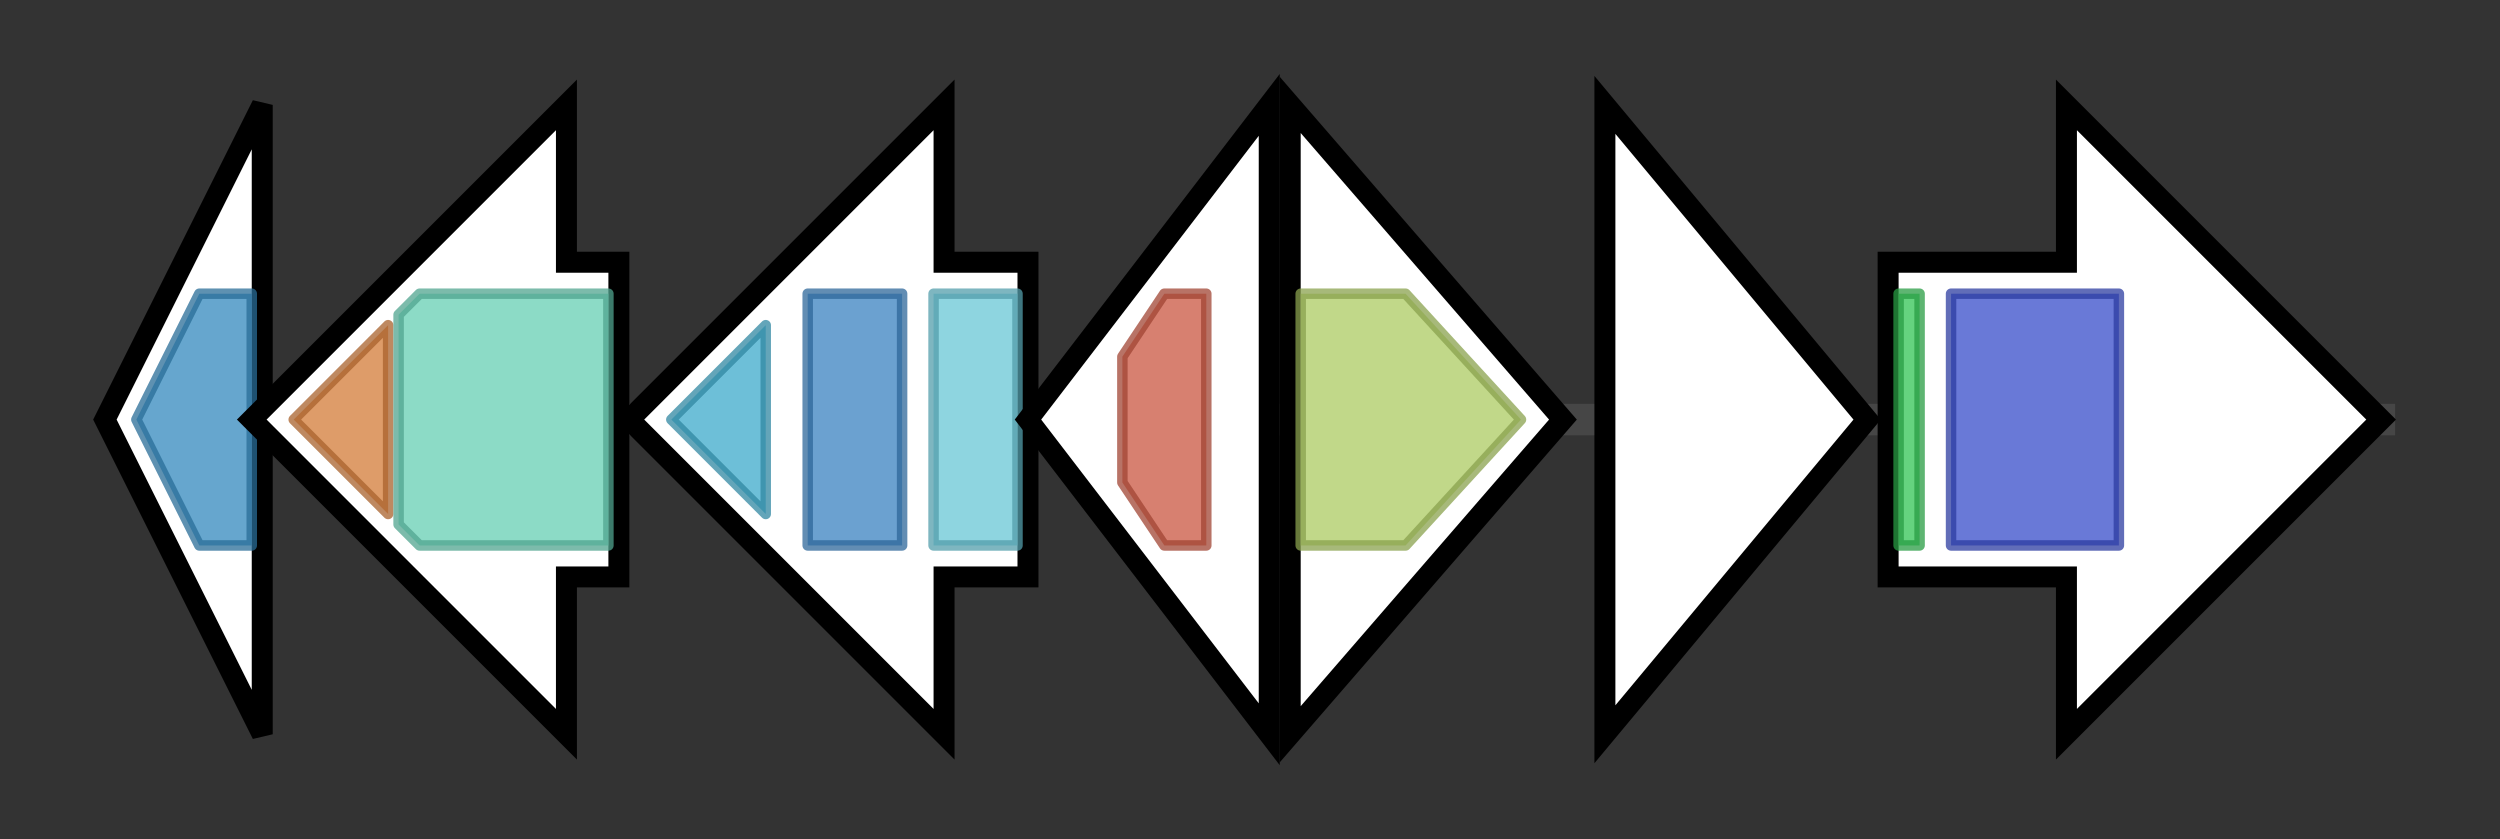 <svg version="1.1" baseProfile="full" xmlns="http://www.w3.org/2000/svg" width="238.333" height="80">
	<rect width="100%" height="100%" fill="#333333" stroke="none"/>
	<g>
		<line x1="10" y1="40.0" x2="228.333" y2="40.0" style="stroke:rgb(70,70,70); stroke-width:3 "/>
		<g>
			<title> (AMIS_77550)
hypothetical protein</title>
			<polygon class=" (AMIS_77550)
hypothetical protein" points="10,40 25,10 25,70" fill="rgb(255,255,255)" fill-opacity="1.0" stroke="rgb(0,0,0)" stroke-width="2"  />
			<g>
				<title>DUF6023 (PF19487)
"Family of unknown function (DUF6023)"</title>
				<polygon class="PF19487" points="13,40 19,28 24,28 24,52 19,52" stroke-linejoin="round" width="14" height="24" fill="rgb(51,136,189)" stroke="rgb(40,108,151)" stroke-width="1" opacity="0.75" />
			</g>
		</g>
		<g>
			<title>agqA (AMIS_77560)
putative type-III polyketide synthase</title>
			<polygon class="agqA (AMIS_77560)
putative type-III polyketide synthase" points="59,25 54,25 54,10 24,40 54,70 54,55 59,55" fill="rgb(255,255,255)" fill-opacity="1.0" stroke="rgb(0,0,0)" stroke-width="2"  />
			<g>
				<title>Chal_sti_synt_C (PF02797)
"Chalcone and stilbene synthases, C-terminal domain"</title>
				<polygon class="PF02797" points="28,40 37,31 37,49" stroke-linejoin="round" width="13" height="24" fill="rgb(210,123,55)" stroke="rgb(168,98,44)" stroke-width="1" opacity="0.75" />
			</g>
			<g>
				<title>Chal_sti_synt_N (PF00195)
"Chalcone and stilbene synthases, N-terminal domain"</title>
				<polygon class="PF00195" points="38,30 40,28 58,28 58,52 40,52 38,50" stroke-linejoin="round" width="20" height="24" fill="rgb(102,206,179)" stroke="rgb(81,164,143)" stroke-width="1" opacity="0.75" />
			</g>
		</g>
		<g>
			<title>agqB (AMIS_77570)
alkylresorcinol hydroxylase</title>
			<polygon class="agqB (AMIS_77570)
alkylresorcinol hydroxylase" points="98,25 90,25 90,10 60,40 90,70 90,55 98,55" fill="rgb(255,255,255)" fill-opacity="1.0" stroke="rgb(0,0,0)" stroke-width="2"  />
			<g>
				<title>Acyl-CoA_dh_2 (PF08028)
"Acyl-CoA dehydrogenase, C-terminal domain"</title>
				<polygon class="PF08028" points="64,40 73,31 73,49" stroke-linejoin="round" width="11" height="24" fill="rgb(61,169,203)" stroke="rgb(48,135,162)" stroke-width="1" opacity="0.75" />
			</g>
			<g>
				<title>Acyl-CoA_dh_M (PF02770)
"Acyl-CoA dehydrogenase, middle domain"</title>
				<rect class="PF02770" x="77" y="28" stroke-linejoin="round" width="9" height="24" fill="rgb(58,129,192)" stroke="rgb(46,103,153)" stroke-width="1" opacity="0.75" />
			</g>
			<g>
				<title>Acyl-CoA_dh_N (PF02771)
"Acyl-CoA dehydrogenase, N-terminal domain"</title>
				<rect class="PF02771" x="89" y="28" stroke-linejoin="round" width="8" height="24" fill="rgb(104,198,213)" stroke="rgb(83,158,170)" stroke-width="1" opacity="0.75" />
			</g>
		</g>
		<g>
			<title>agqC (AMIS_77580)
3-alkyl-2-hydroxyresorcinol methyltransferase</title>
			<polygon class="agqC (AMIS_77580)
3-alkyl-2-hydroxyresorcinol methyltransferase" points="98,40 121,10 121,70" fill="rgb(255,255,255)" fill-opacity="1.0" stroke="rgb(0,0,0)" stroke-width="2"  />
			<g>
				<title>Methyltransf_11 (PF08241)
"Methyltransferase domain"</title>
				<polygon class="PF08241" points="107,34 111,28 115,28 115,52 111,52 107,46" stroke-linejoin="round" width="8" height="24" fill="rgb(201,85,64)" stroke="rgb(160,68,51)" stroke-width="1" opacity="0.75" />
			</g>
		</g>
		<g>
			<title>agqD (AMIS_77590)
6-alkyl-2-methoxyhydroquinones prenyltransferase</title>
			<polygon class="agqD (AMIS_77590)
6-alkyl-2-methoxyhydroquinones prenyltransferase" points="123,10 149,40 123,70" fill="rgb(255,255,255)" fill-opacity="1.0" stroke="rgb(0,0,0)" stroke-width="2"  />
			<g>
				<title>UbiA (PF01040)
"UbiA prenyltransferase family"</title>
				<polygon class="PF01040" points="124,28 134,28 145,40 134,52 124,52" stroke-linejoin="round" width="24" height="24" fill="rgb(172,202,98)" stroke="rgb(137,161,78)" stroke-width="1" opacity="0.75" />
			</g>
		</g>
		<g>
			<title> (AMIS_77600)
hypothetical protein</title>
			<polygon class=" (AMIS_77600)
hypothetical protein" points="153,10 178,40 153,70" fill="rgb(255,255,255)" fill-opacity="1.0" stroke="rgb(0,0,0)" stroke-width="2"  />
		</g>
		<g>
			<title> (AMIS_77610)
putative DNA repair protein</title>
			<polygon class=" (AMIS_77610)
putative DNA repair protein" points="180,25 197,25 197,10 227,40 197,70 197,55 180,55" fill="rgb(255,255,255)" fill-opacity="1.0" stroke="rgb(0,0,0)" stroke-width="2"  />
			<g>
				<title>Rubredoxin_2 (PF18073)
"Rubredoxin metal binding domain"</title>
				<rect class="PF18073" x="181" y="28" stroke-linejoin="round" width="2" height="24" fill="rgb(50,196,84)" stroke="rgb(40,156,67)" stroke-width="1" opacity="0.75" />
			</g>
			<g>
				<title>AAA_25 (PF13481)
"AAA domain"</title>
				<rect class="PF13481" x="186" y="28" stroke-linejoin="round" width="16" height="24" fill="rgb(55,77,201)" stroke="rgb(44,61,160)" stroke-width="1" opacity="0.75" />
			</g>
		</g>
	</g>
</svg>
